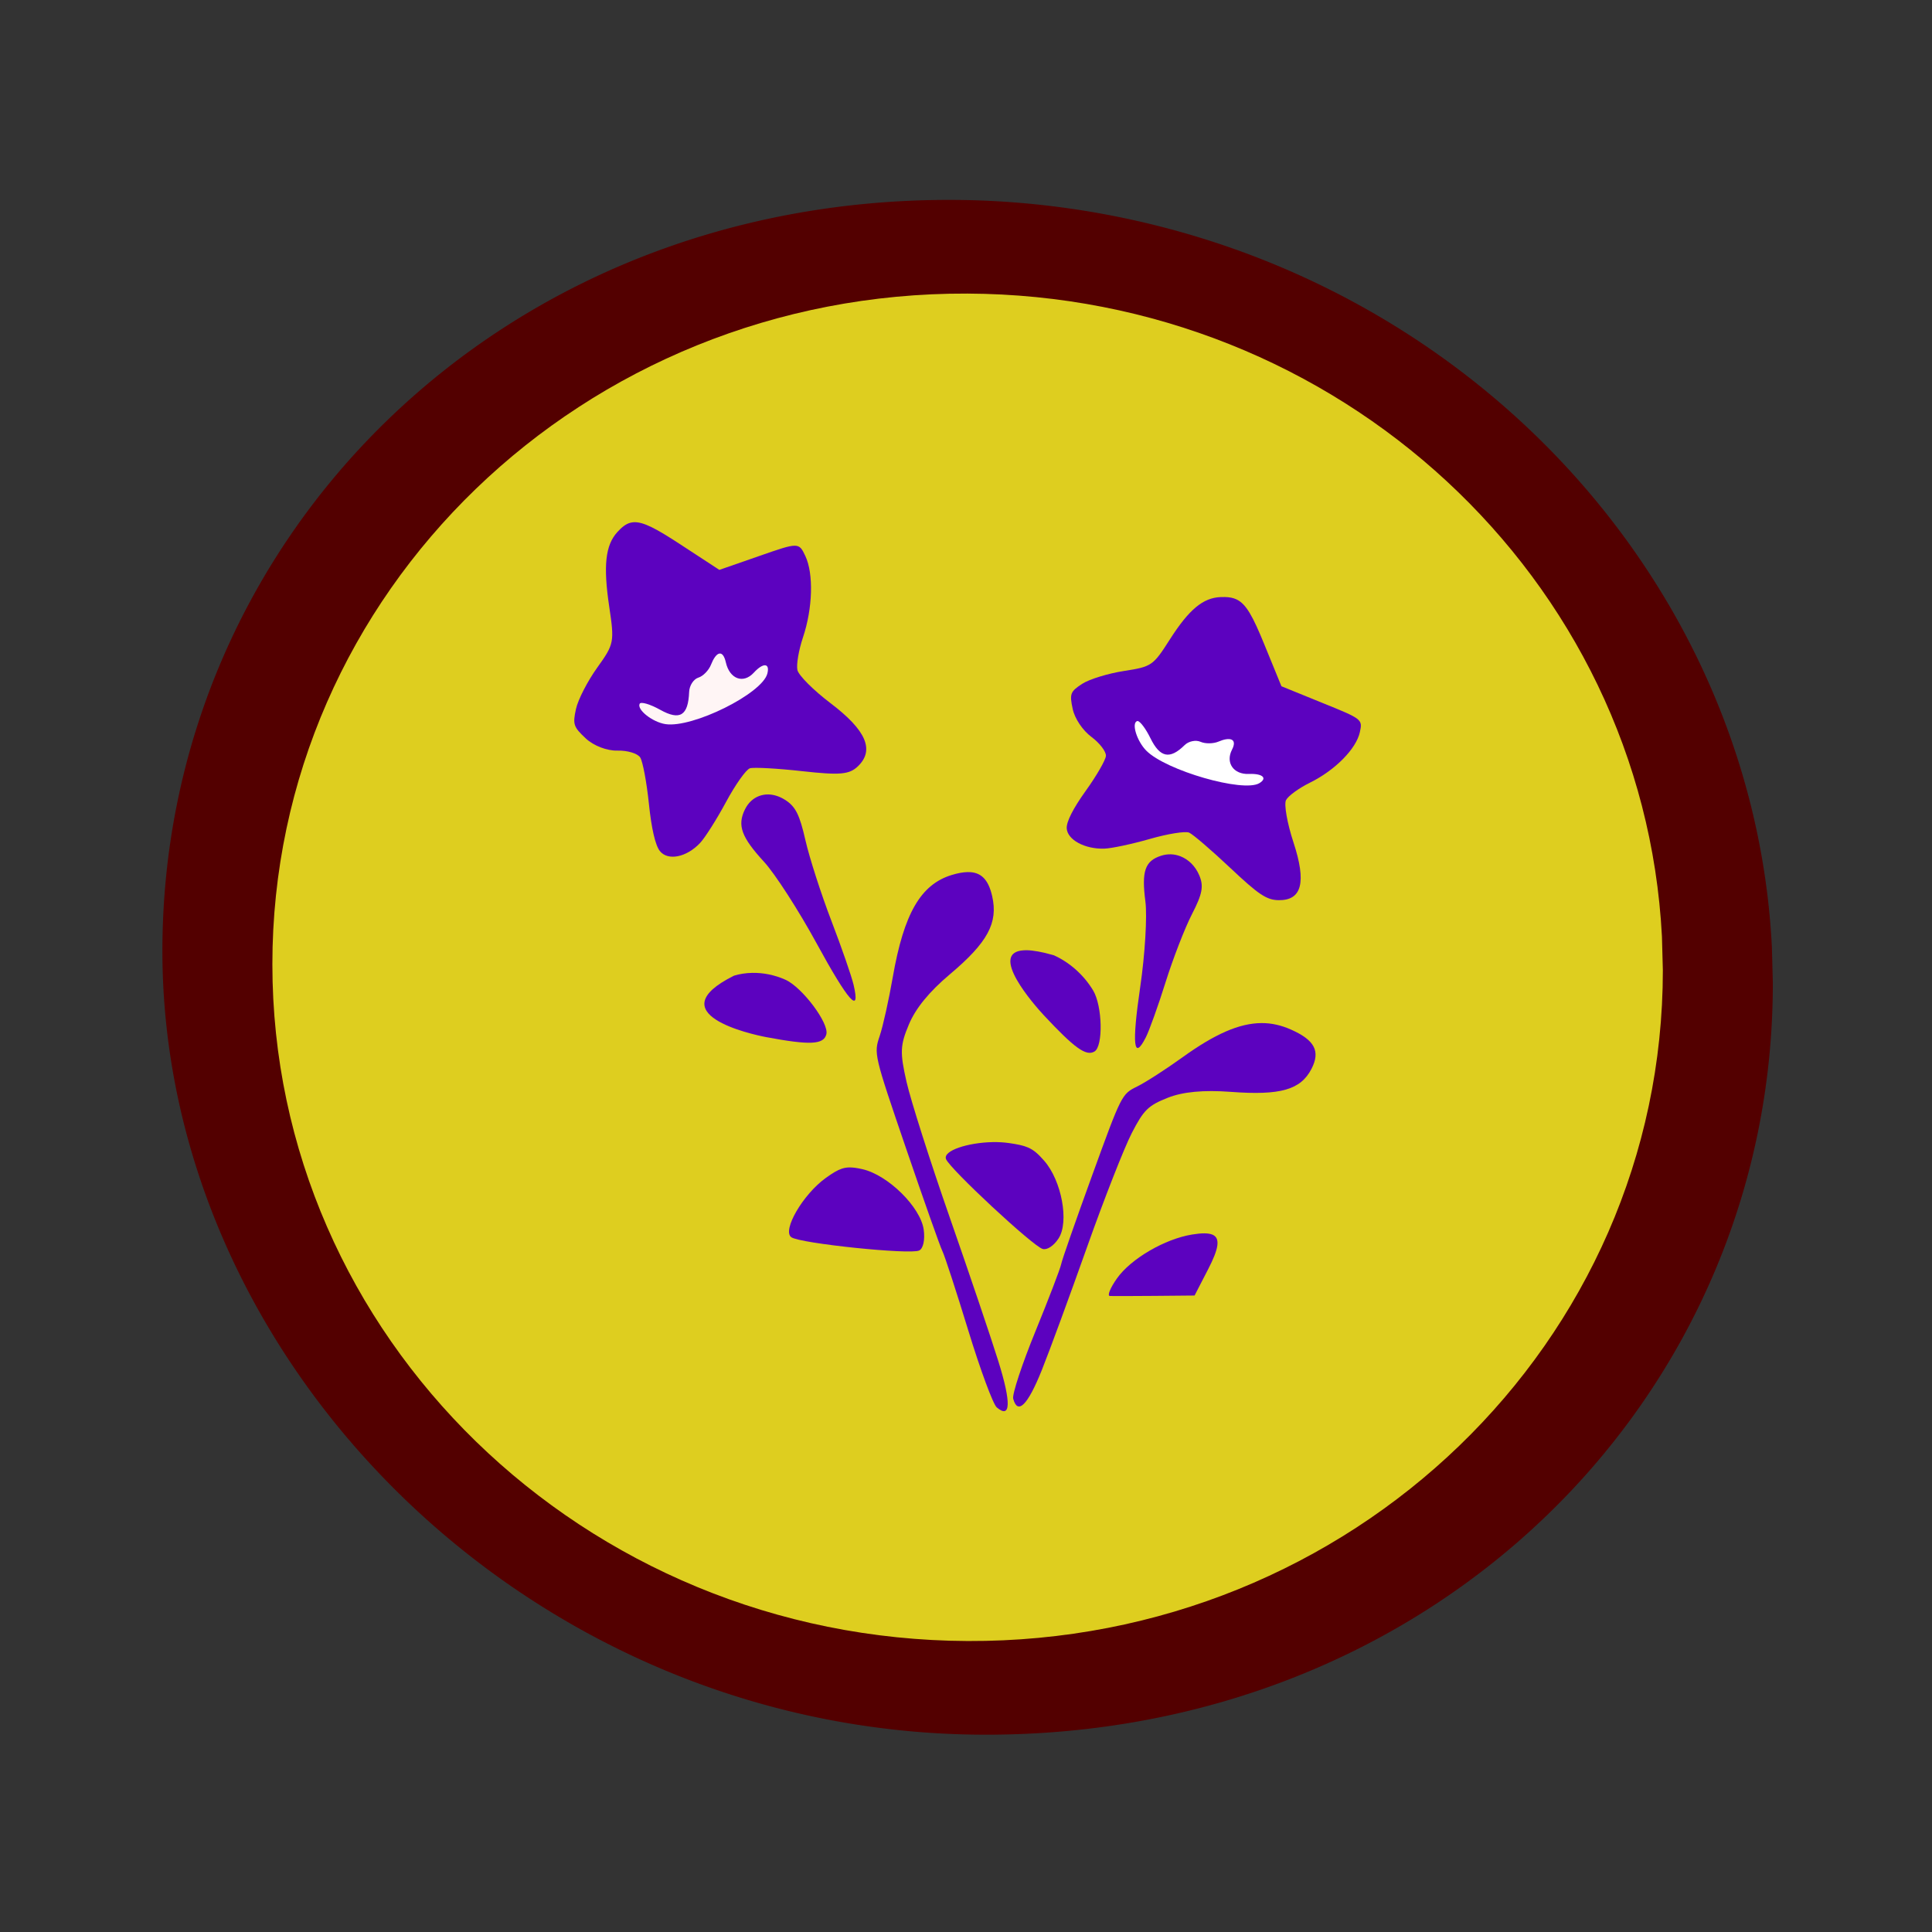<svg:svg xmlns:dc="http://purl.org/dc/elements/1.1/" xmlns:ns1="http://sodipodi.sourceforge.net/DTD/sodipodi-0.dtd" xmlns:ns2="http://www.inkscape.org/namespaces/inkscape" xmlns:ns4="http://creativecommons.org/ns#" xmlns:rdf="http://www.w3.org/1999/02/22-rdf-syntax-ns#" xmlns:svg="http://www.w3.org/2000/svg" height="662.019" id="svg2" version="1.1" viewBox="-35.164 -24.268 662.019 662.019" width="662.019" ns1:docname="flower-bell flower.svg" ns2:version="0.48.2 r9819">
  <svg:rect x="-35.164" y="-24.268" width="662.019" height="662.019" fill="#333333" stroke="none"/>
  <svg:defs id="defs4" />
  <ns1:namedview bordercolor="#666666" borderlayer="true" borderopacity="1.0" id="base" pagecolor="#ffffff" showgrid="false" ns2:current-layer="g3958" ns2:cx="325.03093" ns2:cy="416.28585" ns2:document-units="px" ns2:pageopacity="0.0" ns2:pageshadow="2" ns2:showpageshadow="false" ns2:window-height="865" ns2:window-maximized="0" ns2:window-width="1401" ns2:window-x="298" ns2:window-y="-19" ns2:zoom="0.21301592" />
  <svg:g id="layer1" transform="translate(0,-452.362)" ns2:groupmode="layer" ns2:label="Layer 1">
    <svg:g id="g3926" style="fill:#ffffff;fill-opacity:1" transform="matrix(1.667,0,0,2.029,-2472.95,224.765)">
      <svg:g id="g3831" style="fill:#ffffff;fill-opacity:1;stroke:#000000;stroke-width:0;stroke-miterlimit:4;stroke-opacity:1;stroke-dasharray:none" transform="matrix(0.152,0.047,-0.065,0.088,1463.309,100.265)">
        <svg:g id="g3886" style="fill:#ffffff;fill-opacity:1;stroke-width:0" transform="matrix(0.991,0.119,0.096,1.165,53.581,-12.695)">
          <svg:g id="g3843" style="stroke-width:0" transform="matrix(2.761,0,0,2.761,-1153.678,1368.992)">
            <svg:g id="g3827" style="stroke-width:0" transform="matrix(1.152,-0.046,-0.037,1.085,-152.877,64.824)">
              <svg:g id="g3939" style="stroke-width:0" transform="matrix(0.828,0,0,0.828,244.559,50.604)">
                <svg:g id="g3958" style="stroke-width:0" transform="matrix(0.966,0,0,0.966,29.205,0.822)">
                  <svg:g id="g4015" transform="translate(-6.215,3.275)">
                    <svg:g id="g3995" style="stroke-width:0" transform="matrix(1.045,0,0,1.045,-35.016,28.038)">
                      <svg:path d="m 895.137,-834.897 c -57.175,-0.866 -115.398,12.495 -168.93,40.706 -197.137,103.892 -266.563,359.883 -174.455,575.129 92.105,215.239 333.269,324.015 530.403,220.125 197.133,-103.89 266.594,-359.876 174.483,-575.129 a 90.201,89.554 64.531 0 0 -0.839,-1.873 l -7.153,-15.738 a 90.201,89.554 64.531 0 0 -0.838,-1.789 c -70.326,-146.095 -206.54,-239.217 -352.672,-241.431 z" id="path3058" style="fill:#530000;fill-opacity:1;stroke:#000000;stroke-width:0;stroke-miterlimit:4;stroke-opacity:1" ns2:connector-curvature="0" />
                      <svg:g id="g3977" style="stroke-width:0" transform="translate(3.5997849e-6,8.184423e-6)">
                        <svg:path d="m 828.9,-546.26 c 0.039,0.022 0.056,0.011 0.094,0.031 -0.594,0.317 -1.184,0.608 -1.781,0.938 -0.009,-0.01 -0.023,-0.021 -0.031,-0.031 0.597,-0.334 1.136,-0.618 1.719,-0.938 z" id="path3056" style="fill:#ff0000;fill-opacity:1;stroke:#000000;stroke-width:0;stroke-miterlimit:4;stroke-opacity:1" ns2:connector-curvature="0" />
                        <svg:path d="m 753.517,-748.635 c -166.685,87.843 -234.366,316.657 -151.157,511.108 83.209,194.45 285.79,280.883 452.475,193.04 166.685,-87.843 234.382,-316.714 151.173,-511.164 l -7.927,-17.397 C 1109.85,-756.162 914.325,-833.382 753.517,-748.635 z" id="path3922" style="fill:#dece1f;fill-opacity:1;stroke:#000000;stroke-width:0;stroke-miterlimit:4;stroke-opacity:1;stroke-dasharray:none" ns2:connector-curvature="0" />
                        <svg:g id="g3924" style="fill:#5c02bf;fill-opacity:1;stroke-width:0" transform="translate(-228.033,101.309)">
                          <svg:path d="m 888.235,-653.442 c 4.017,-2.39 11.065,-1.776 24.881,0.866 l 22.722,4.342 14.127,-16.407 c 13.969,-16.277 14.146,-16.392 19.998,-10.734 7.631,7.374 14.91,25.644 17.19,43.106 0.992,7.597 3.179,15.851 4.9,18.362 1.72,2.511 11.507,6.858 21.762,9.67 21.48,5.892 29.646,14.272 25.95,26.654 -1.887,6.321 -5.77,8.886 -23.059,15.416 -11.423,4.314 -21.89,9.076 -23.273,10.56 -1.383,1.484 -2.645,11.868 -2.813,23.06 -0.169,11.193 -1.112,23.534 -2.072,27.442 -2.619,10.667 -9.911,16.971 -15.634,13.548 -3.251,-1.944 -8.685,-9.853 -15.356,-22.252 -5.695,-10.586 -12.017,-20.517 -14.025,-22.076 -2.008,-1.559 -7.14,-0.819 -11.415,1.632 -4.496,2.579 -11.43,2.975 -16.439,0.968 -7.929,-3.176 -8.873,-4.285 -10.863,-13.173 -1.197,-5.342 -1.196,-17.249 -0.029,-26.481 2.066,-16.331 1.808,-17.283 -8.552,-34.848 -11.699,-19.836 -15.285,-31.091 -13.029,-40.672 0.835,-3.548 1.805,-6.076 3.479,-7.776 0.46,-0.468 0.976,-0.865 1.55,-1.206 z" id="path3920" style="fill:#5c02bf;fill-opacity:1;stroke:#000000;stroke-width:0;stroke-miterlimit:4;stroke-opacity:1;stroke-dasharray:none" ns2:connector-curvature="0" />
                          <svg:path d="m 1160.975,-750.857 c 1.91,-0.947 3.649,-1.448 5.436,-1.404 5.24,0.13 10.839,4.974 22.352,17.298 l 16.574,17.713 21.277,-0.741 c 21.08,-0.795 21.303,-0.767 22.961,6.603 2.163,9.608 -2.232,25.704 -10.359,37.995 -3.536,5.347 -6.436,11.904 -6.436,14.594 0,2.69 5.709,11.861 12.696,20.39 14.635,17.867 16.633,28.442 6.413,33.638 -5.217,2.652 -9.925,1.674 -28.186,-5.749 -12.065,-4.904 -23.595,-8.909 -25.609,-8.909 -2.014,0 -9.037,5.57 -15.613,12.368 -6.578,6.798 -14.473,13.791 -17.525,15.568 -8.331,4.85 -18.054,3.957 -20.888,-1.948 -1.61,-3.354 -1.652,-11.875 -0.12,-23.949 1.308,-10.308 1.726,-20.606 0.937,-22.899 -0.789,-2.293 -5.519,-5.267 -10.516,-6.586 -5.255,-1.386 -11.307,-5.703 -14.357,-10.261 -4.827,-7.213 -4.955,-8.567 -1.514,-15.373 2.067,-4.091 8.92,-11.418 15.208,-16.343 11.123,-8.713 11.435,-9.468 12.841,-27.176 1.589,-19.997 5.059,-29.325 12.461,-33.745 0.685,-0.409 1.33,-0.769 1.966,-1.085 z" id="path3918" style="fill:#5c02bf;fill-opacity:1;stroke:#000000;stroke-width:0;stroke-miterlimit:4;stroke-opacity:1;stroke-dasharray:none" ns2:connector-curvature="0" />
                          <svg:path d="m 954.646,-604.568 c -0.151,0.109 -0.3,0.24 -0.428,0.42 -0.792,1.121 -1.135,3.628 -0.808,7.391 0.301,3.465 -0.842,7.824 -2.579,9.688 -1.737,1.864 -2.125,6.177 -0.803,9.58 4.913,12.64 2.486,17.232 -8.531,16.04 -5.674,-0.614 -10.275,0.112 -10.252,1.604 0.057,3.773 9.654,6.626 15.731,4.666 12.623,-4.072 35.098,-38.237 32.837,-49.939 -1.199,-6.208 -4.297,-4.861 -6.055,2.607 -1.99,8.45 -9.048,8.976 -14.427,1.125 -2.018,-2.945 -3.625,-3.943 -4.684,-3.182 z" id="path3914" style="fill:#fff5f5;fill-opacity:1;stroke:#000000;stroke-width:0;stroke-miterlimit:4;stroke-opacity:1;stroke-dasharray:none" ns2:connector-curvature="0" />
                          <svg:path d="m 1150.798,-665.858 c -0.079,0.031 -0.129,0.086 -0.181,0.144 -2.122,2.367 4.34,10.514 10.566,13.33 12.933,5.849 51.405,-0.36 56.236,-9.082 2.563,-4.627 -0.784,-5.885 -6.554,-2.44 -6.529,3.899 -12.764,-0.4 -12.764,-8.811 -10e-5,-3.606 -1.026,-5.314 -2.709,-5.099 -1.309,0.167 -3.04,1.47 -4.928,4.01 -1.739,2.339 -5.205,4.271 -7.734,4.271 -2.53,0 -5.314,2.412 -6.161,5.39 -3.146,11.058 -7.849,12.298 -16.407,4.263 -4.132,-3.879 -8.184,-6.443 -9.363,-5.976 z" id="path3912" style="fill:#ffffff;fill-opacity:1;stroke:#000000;stroke-width:0;stroke-miterlimit:4;stroke-opacity:1;stroke-dasharray:none" ns2:connector-curvature="0" />
                          <svg:path d="m 1007.366,-542.244 c 2.346,-1.152 5.176,-1.526 8.331,-0.981 6.033,1.041 9.579,4.305 17.89,16.435 5.702,8.304 18.889,24.573 29.284,36.148 10.395,11.574 21.129,24.292 23.889,28.275 9.963,14.386 1.518,9.983 -25.385,-13.216 -15.081,-13.004 -33.475,-26.682 -40.924,-30.403 -15.32,-7.653 -19.828,-12.799 -19.983,-23.028 -0.065,-4.278 1.13,-7.821 3.238,-10.327 1.017,-1.209 2.253,-2.212 3.66,-2.903 z" id="path3910" style="fill:#5c02bf;fill-opacity:1;stroke:#000000;stroke-width:0;stroke-miterlimit:4;stroke-opacity:1;stroke-dasharray:none" ns2:connector-curvature="0" />
                          <svg:path d="m 1195.057,-603.897 c 1.462,-0.708 3.002,-1.086 4.607,-1.162 4.13,-0.194 8.565,1.665 12.3,5.548 4.463,4.64 5.567,9.009 5.567,22.004 0.01,8.904 1.718,27.664 3.784,41.696 2.068,14.032 3.743,29.039 3.768,33.327 0.088,15.482 -4.453,7.164 -13.688,-24.982 -5.177,-18.019 -12.775,-38.665 -16.885,-45.897 -8.454,-14.874 -9.229,-21.023 -3.477,-27.44 1.203,-1.342 2.562,-2.386 4.024,-3.095 z" id="path3908" style="fill:#5c02bf;fill-opacity:1;stroke:#000000;stroke-width:0;stroke-miterlimit:4;stroke-opacity:1;stroke-dasharray:none" ns2:connector-curvature="0" />
                          <svg:path d="m 1110.825,-547.573 c 5.803,-3.32 10.705,-1.084 16.134,6.84 8.617,12.575 8.408,25.212 -0.863,50.623 -5.058,13.866 -7.197,25.59 -6.545,35.547 0.852,13.01 2.33,16.815 11.834,30.683 5.968,8.71 28.018,36.098 49.017,60.866 20.999,24.768 44.937,53.532 53.201,63.921 14.978,18.826 18.34,27.406 9.629,24.49 -2.283,-0.765 -15.579,-15.921 -29.558,-33.665 -13.98,-17.742 -26.99,-33.683 -28.894,-35.428 -1.905,-1.744 -19.312,-22.124 -38.694,-45.265 -35.08,-41.886 -35.221,-42.113 -36.609,-52.793 -0.765,-5.903 -4.162,-21.113 -7.495,-33.798 -9.384,-35.718 -8.601,-54.76 2.696,-66.883 2.18,-2.339 4.213,-4.032 6.147,-5.139 z" id="path3906" style="fill:#5c02bf;fill-opacity:1;stroke:#000000;stroke-width:0;stroke-miterlimit:4;stroke-opacity:1;stroke-dasharray:none" ns2:connector-curvature="0" />
                          <svg:path d="m 1153.993,-520.447 c 2.86,-1.455 7.034,-2.679 12.791,-3.624 7.997,-0.02 17.176,3.09 25.015,9.32 7.48,5.942 16.863,26.774 14.202,31.578 -2.505,4.52 -9.33,2.894 -30.195,-7.32 -6.097,-3.009 -38.328,-19.946 -22.952,-29.305 0.356,-0.217 0.732,-0.442 1.14,-0.65 z" id="path3904" style="fill:#5c02bf;fill-opacity:1;stroke:#000000;stroke-width:0;stroke-miterlimit:4;stroke-opacity:1;stroke-dasharray:none" ns2:connector-curvature="0" />
                          <svg:path d="m 1040.174,-445.219 c 4.593,-2.577 10.022,-4.104 15.877,-4.081 8.938,0.034 28.7,12.598 29.946,19.044 1.17,6.065 -4.556,9.55 -25.419,15.393 -7.244,1.996 -52.194,12.817 -27.692,-24.664 2.055,-2.217 4.532,-4.145 7.288,-5.692 z" id="path3902" style="fill:#5c02bf;fill-opacity:1;stroke:#000000;stroke-width:0;stroke-miterlimit:4;stroke-opacity:1;stroke-dasharray:none" ns2:connector-curvature="0" />
                          <svg:path d="m 1271.984,-536.601 c 4.37,-2.371 9.032,-3.426 14.172,-3.426 12.695,0 17.735,4.468 17.735,15.787 0,13.473 -7.464,21.14 -29.854,30.686 -12.217,5.209 -20.751,11.03 -25.929,17.61 -6.765,8.597 -7.711,11.903 -7.711,26.761 0,9.331 2.746,40.873 6.124,70.076 3.378,29.203 6.938,62.805 7.898,74.694 1.743,21.545 -0.369,29.048 -6.002,21.477 -1.476,-1.985 -3.906,-20.125 -5.432,-40.34 -1.529,-20.215 -3.266,-38.684 -3.861,-41.022 -0.596,-2.339 -3.469,-26.425 -6.427,-53.551 -5.351,-49.099 -5.372,-49.363 -0.395,-56.876 2.752,-4.151 8.673,-15.8 13.17,-25.839 8.706,-19.434 16.896,-30.82 26.511,-36.036 z" id="path3900" style="fill:#5c02bf;fill-opacity:1;stroke:#000000;stroke-width:0;stroke-miterlimit:4;stroke-opacity:1;stroke-dasharray:none" ns2:connector-curvature="0" />
                          <svg:path d="m 1182.093,-412.271 c 2.446,-1.38 4.994,-2.526 7.477,-3.356 3.842,-1.284 6.556,-1.988 9.019,-2.025 3.166,-0.049 5.92,0.994 10.084,3.209 12.029,6.4 24.536,26.198 23.562,37.264 -0.441,4.994 -2.325,8.805 -4.545,9.166 -4.879,0.793 -58.24,-20.447 -61.968,-24.67 -3.231,-3.66 5.774,-13.609 16.372,-19.587 z" id="path3898" style="fill:#5c02bf;fill-opacity:1;stroke:#000000;stroke-width:0;stroke-miterlimit:4;stroke-opacity:1;stroke-dasharray:none" ns2:connector-curvature="0" />
                          <svg:path d="m 1125.478,-365.826 c 1.646,-0.971 3.619,-1.619 6.292,-2.244 12.355,-2.891 33.656,6.366 40.065,17.413 2.891,4.986 4.02,9.985 2.727,11.957 -2.843,4.336 -53.083,23.809 -58.345,22.614 -5.613,-1.274 -4.572,-25.136 1.692,-39.029 1.817,-4.031 3.233,-6.675 4.9,-8.525 0.804,-0.892 1.683,-1.604 2.67,-2.186 z" id="path3896" style="fill:#5c02bf;fill-opacity:1;stroke:#000000;stroke-width:0;stroke-miterlimit:4;stroke-opacity:1;stroke-dasharray:none" ns2:connector-curvature="0" />
                          <svg:path d="m 1294.299,-413.541 c 1.487,-0.777 2.776,-1.178 3.876,-1.166 4.206,0.047 5.737,6.001 5.737,18.992 l 10e-4,16.949 -17.171,9.39 c -9.432,5.147 -18.146,9.823 -19.403,10.42 -1.271,0.604 -1.669,-4.208 -0.871,-10.841 1.619,-13.467 11.91,-31.676 22.747,-40.287 1.921,-1.526 3.596,-2.68 5.083,-3.458 z" id="path3800" style="fill:#5c02bf;fill-opacity:1;stroke:#000000;stroke-width:0;stroke-miterlimit:4;stroke-opacity:1;stroke-dasharray:none" ns2:connector-curvature="0" />
                        </svg:g>
                      </svg:g>
                    </svg:g>
                  </svg:g>
                </svg:g>
              </svg:g>
            </svg:g>
          </svg:g>
        </svg:g>
      </svg:g>
    </svg:g>
  </svg:g>
</svg:svg>